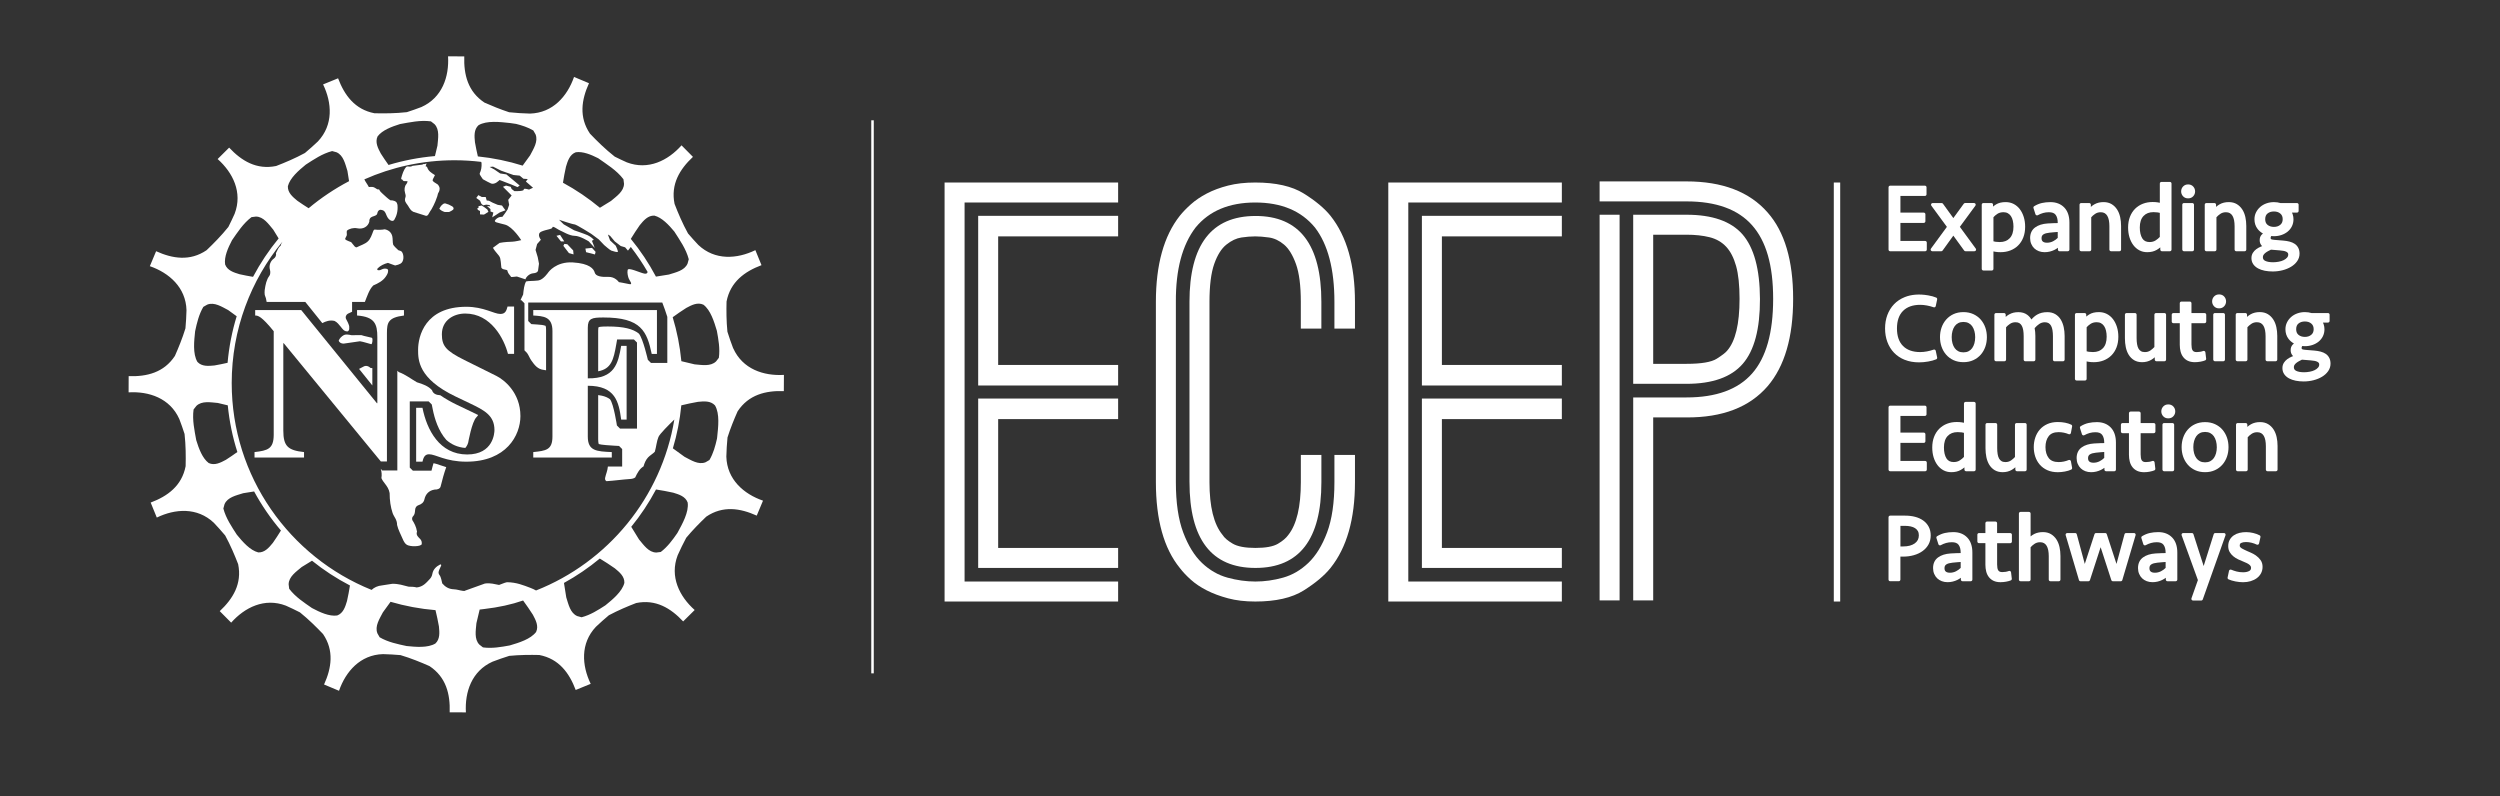 <?xml version="1.0" encoding="UTF-8"?>
<svg id="Layer_1" data-name="Layer 1" xmlns="http://www.w3.org/2000/svg" viewBox="0 0 2001.32 637.58">
  <rect x="0" y="0" width="2001.32" height="637.58" fill="#333333" stroke="none"/>
  <defs>
    <style>
      .cls-1 {
        fill: none;
        stroke: #fff;
        stroke-miterlimit: 10;
        stroke-width: 2px;
      }

      .cls-2 {
        fill: #fff;
        stroke-width: 0px;
      }
    </style>
  </defs>
  <view id="crop" viewBox="100 250 1870 575" />
  <!-- <rect width="100%" height="100%" /> -->
  <line class="cls-1" x1="698.48" y1="539.04" x2="698.48" y2="96.3"/>
  <g>
    <path class="cls-2" d="M406.65,283.31c-3.15-12.22-13.62-32.31-34.23-32.31-9.08,0-18.69,5.24-18.69,16.59,0,9.43,3.32,13.27,17.99,20.6l25.67,12.75c5.93,2.98,19.22,13.11,19.22,32.14,0,15.37-11.19,36.51-43.31,36.51-16.6,0-24.46-5.94-29.86-5.94-3.68,0-4.55,3.14-5.24,5.94h-5.06v-43.14h5.06c3.5,17.63,13.62,37.37,35.8,37.37,20.96,0,21.83-17.29,21.83-19.56,0-11.7-8.21-15.89-19.56-21.31l-11.7-5.59c-29.87-14.32-29.87-29.34-29.87-37.37,0-10.65,5.42-34.4,38.6-34.4,13.97,0,22.17,5.75,27.24,5.75,4.01,0,4.88-2.62,5.76-5.94h5.24v37.89h-4.89Z"/>
    <path class="cls-2" d="M426.89,248.21h99.01v35.1h-4.18c-3.84-18.16-8.56-29.16-38.6-29.16-9.43,0-12.57.7-12.57,8.21v40.51c21.65.35,24.28-12.05,26.72-26.02h4.36v59.03h-4.36c-1.92-14.32-4.71-27.07-26.72-27.07v40.69c0,11.53,6.98,11.88,19.21,12.4v4.37h-62.87v-4.37c9.96-1.05,15.36-1.57,15.36-12.4v-84.53c0-11.52-7.16-11.87-15.36-12.4v-4.36h0Z"/>
    <polygon class="cls-2" points="468.64 198.98 469.17 201.87 476.26 203.71 476.79 201.61 473.9 198.45 468.64 198.98 468.64 198.98"/>
    <polygon class="cls-2" points="459.13 203.66 458.86 200.5 454.13 195.51 451.77 195.25 450.98 196.82 455.45 202.61 459.13 203.66 459.13 203.66"/>
    <polygon class="cls-2" points="387.45 171.79 391 169.59 390.15 167.74 387.96 166.05 385.6 164.53 383.07 165.04 383.07 166.39 382.06 166.73 382.56 168.08 384.25 168.92 384.25 171.62 387.45 171.79 387.45 171.79"/>
    <path class="cls-2" d="M285.83,248.21v4.36c14.15,1.05,16.24,6.82,16.24,17.3v52.92h-.34l-60.6-74.57h-36.85v4.36c2.27,0,5.06.54,14.84,12.58v82.78c0,11.53-4.89,12.75-15.37,13.97v4.37h39.64v-4.37c-12.92-1.4-16.59-4.71-16.59-17.28v-69.86h.35l77.72,94.66h4.88v-102.87c0-8.37,1.06-12.39,13.63-13.97v-4.36h-37.55Z"/>
    <polygon class="cls-2" points="451.37 192.72 448.48 188.25 448.35 188.04 448.1 188.1 446 188.63 445.47 188.76 445.81 189.19 448.97 193.13 449.07 193.26 449.24 193.26 451.08 193.26 451.73 193.26 451.37 192.72 451.37 192.72"/>
    <polygon class="cls-2" points="384.32 160.72 385.23 162.9 385.26 162.96 385.31 163.01 386.58 164.24 386.71 164.37 386.9 164.33 389.21 163.82 391.84 164.14 392.58 165.26 390.98 165.03 389.87 164.87 390.69 165.63 392.64 167.45 392.64 169.04 392.64 169.29 392.87 169.37 394.95 170.13 394.23 173.14 394.02 174 394.76 173.52 400.11 170.05 404.18 168.5 404.61 168.33 404.34 167.96 402.92 166.04 401.97 164.66 401.89 164.53 401.74 164.51 398.46 163.99 394.39 162.26 391.41 160.71 391.35 160.67 391.28 160.67 389.62 160.52 388.9 157.96 388.83 157.7 388.56 157.7 385.65 157.7 383.2 156.35 382.92 156.2 382.74 156.45 381.48 158.19 381.27 158.48 381.55 158.68 384.32 160.72 384.32 160.72"/>
    <path class="cls-2" d="M351.7,167.08l.17.2c.89,1.02,2.17,1.78,4.03,2.39l.06.02h3.61l.08-.04c1.25-.59,2.19-1.05,2.98-1.71.34-.29.51-.69.48-1.13-.05-.69-.58-1.31-1.04-1.59-1.82-1.11-3.67-1.9-5.64-2.4-.05-.01-.11-.02-.17-.02-.33,0-1.05.19-1.3.34-1.94,1.15-3.11,3.6-3.15,3.7l-.11.24h0Z"/>
    <path class="cls-2" d="M321.74,143.66c.07,0,.13,0,.2-.03.11.12.2.26.3.41.22.34.46.72.95.89.19.06.46.09.93.09.17,0,.35,0,.53,0,.16,0,.32,0,.47,0,.21,0,.36,0,.44.02.08.02.21.03.33.04.11.01.31.03.41.06-.2.99-.56,1.77-1.04,2.3-1.38,1.53-1.8,4.36-1.01,6.88.4,1.27.75,2.61.26,3.81-.42,1.1-.43,2.26-.02,3.27.32.8.83,1.47,1.32,2.11.34.45.66.87.92,1.33l.13.22c1.06,1.82,2.16,3.71,4.08,4.54l9.98,3.15c.1.03.21.05.32.05.53,0,1.17-.37,1.47-.85.22-.36.43-.74.66-1.12.65-1.12,1.32-2.28,2.08-3.32.05-.08,2.84-4.8,4.6-10.34.14-.44.23-.87.32-1.24.13-.61.25-1.14.52-1.53.4-.59,1.64-2.67.74-4.88-.14-.36-.84-1.61-1.37-1.96-.38-.27-.82-.53-1.24-.78-1.03-.61-2.1-1.25-2.7-2.22.09-.99.54-1.8,1.01-2.65.25-.45.51-.92.72-1.43l.13-.31-.29-.18-.07-.04c-2.53-1.59-4.92-3.09-5.77-5.87-.13-.42-.54-.87-1.13-.87-.06,0-.12,0-.17.01-.06-.17.02-.39.21-.84.11-.27.23-.54.28-.83l.13-.83-.73.42c-.3.17-.61.21-.99.21h-.19s-.2,0-.2,0c-.15,0-.3,0-.45.02-.22.03-.39.19-.58.39-1.51.23-3.01.4-4.47.57-1.2.14-2.34.27-3.4.42h-.08s-.07.06-.07.06c-.64.4-1.29.58-2.11.58-.47,0-.95-.06-1.48-.13-.11-.02-.23-.02-.34-.02-.49,0-.91.18-1.22.53-2,2.31-2.96,5.63-3.8,8.56-.07.21-.21.76.03,1.1.11.16.29.24.49.24h0Z"/>
    <path class="cls-2" d="M298.07,270.92v2.8c.19-.97.26-2.1,0-2.8h0Z"/>
    <g>
      <path class="cls-2" d="M297.71,270.4c-2.58-.77-5.68-1.14-8.38-2.11l-7.99.03c-1.19-.2-2.48-.54-3.75-.54-.57,0-1.15.07-1.7.25-.12.04-.51.15-.61.22-1.84,1.02-3.35,2.45-4.14,4.42.51,1.65,2.14,2.4,3.86,2.4.06,0,.12,0,.17,0l13-1.88c3.21.54,5.83,1.54,8.79,2.28.13.03.26.05.4.05.2,0,.51-.8.71-1.78v-2.8c-.08-.22-.2-.4-.36-.52h0Z"/>
      <path class="cls-2" d="M575.46,286.44l-2.2,2.85c-4.41,4.29-11.45,2.85-17.19,2.39-3.55-.87-7.09-1.7-10.62-2.54-1.16-12.12-3.51-23.89-6.94-35.2,3.54-2.58,7.16-5.08,10.88-7.43,4.29-2.32,9-4.76,13.7-2.6,5.75,4.3,8.61,13.62,10.77,20.87,1.28,6.93,2.63,14.3,1.6,21.67h0ZM574.14,349.77c-.05.49-.12.98-.19,1.46-1.3,5.79-2.91,11.72-6.03,17.02l-3.13,1.81c-5.71,2.27-11.68-1.76-16.8-4.38-3.11-2.29-6.24-4.52-9.34-6.77,3.32-11.08,5.61-22.59,6.76-34.43,4.39-1.07,8.82-2.02,13.29-2.8,4.85-.49,10.15-.95,13.66,2.85,3.98,6.69,2.57,17.53,1.77,25.24h0ZM542.47,426.28c-.11.2-.23.39-.34.59-3.71,5.36-7.74,10.88-13.16,14.99l-3.58.45c-6.15-.07-10.11-6.08-13.84-10.47-2.06-3.4-4.15-6.76-6.22-10.12,7.54-9.25,14.19-19.26,19.82-29.88,4.63.71,9.24,1.55,13.83,2.57,4.66,1.42,9.73,3,11.52,7.86,1.11,7.7-4.34,17.18-8.02,24.01h0ZM484.63,484.59c-5.81,3.76-11.99,7.71-19.05,9.55l-3.48-.95c-5.66-2.43-7.02-9.49-8.79-14.97-.59-3.88-1.23-7.73-1.84-11.57,10.19-5.6,19.79-12.15,28.68-19.52,4.09,2.47,8.11,5.07,12.04,7.83,3.77,3.08,7.84,6.48,7.64,11.66-1.77,6.99-9.33,13.21-15.21,17.98h0ZM429.15,472.71c-1.48-.8-2.94-1.52-4.56-2.11-5.61-2.11-11.12-4.44-18.76-4.52-2.24.44-3.89,1.4-6.32,2.19-3.36-.58-6.91-1.8-11.34-1.13l-15.7,5.64c-.45.42-1.28.31-1.95.22-2.44-.3-4.57-1.16-7.2-1.26-4.04-.14-6.88-1.9-9.28-4.7-.53-1.82-.85-4.9-2.2-6.68-.52-.66-.94-1.62-.69-2.72.43-1.88,1.55-3.56,1.98-4.76.35-.96-.47-1.15-.75-1.01-3.03,1.55-5.6,3.79-6.27,7.54-.32,1.88-1.11,3.12-2.13,4.2-2.74,2.91-5.31,6.15-10.42,6.66-1.86-.52-4.2-.62-6.48-.62-4.15-.99-7.97-2.46-13.2-2.28l-7.91,1.23c-3.68.34-6.4,1.67-8.51,3.63-65.57-26.4-111.97-90.66-111.97-165.56,0-42.96,15.27-82.43,40.66-113.25-.59.94-1.17,1.91-1.4,3.15-1.81,1.33-2.65,3.61-3.84,6.08.42,1.67-.34,3.41-1.68,4.34-2.47,1.71-4.21,5.26-3.09,9.15.42,1.45.31,3.64-.51,4.69-2.26,2.93-3.08,6.83-3.74,11.41-.18,1.3-.07,2.57.05,3.88.72,1.58,1.24,3.53,1.52,5.58h30.94l13.62,16.96c2.73-1.45,5.97-2.64,9.76-1.76,2.21,1.05,3.59,2.96,5.04,4.72,1.33,1.62,2.51,3.72,5.28,3.67.5,0,1.08-.59,1.3-1.16.32-.85.14-2.04.14-3.1-.59-2.2-1.57-3.91-2.47-5.64-.91-1.76.24-3.76,1.55-4.33,1.1-.48,2.17-.97,3.23-1.49v-7.87h10.24c1.87-4.66,3.44-9.86,6.68-13.16,4.03-1.74,7.79-3.72,10.04-7.08.89-1.33,1.97-2.89,1.89-4.88-.03-.64-.42-1.18-.91-1.32-1.21-.37-2.47-.29-3.53.13-1.23.47-2.35,1.29-3.82.86-.73-.21-.4-1.13-.08-1.45,2.19-2.19,5.17-3.61,8.21-4.36,2.26.76,4.1,1.61,5.75,2.08,1.8-.31,3.13-.85,4.28-1.45,2.78-1.48,3-6.69,1.2-9.34-.64-.94-1.97-1.06-2.89-1.41-1.53-1.45-2.97-2.71-4.12-4.34-.63-2-.24-4.82-.78-6.95-.73-2.81-2.67-4.8-6-5.47-2.17.44-5.3.57-8.04.22-.34-.05-.9.5-1.08.96-1.18,3.15-2.23,6.45-4.45,8.52-2.38,2.23-5.89,3.15-8.81,4.68-.42.22-1.25-.16-1.65-.58l-2.88-3.53c-1.34-.39-2.44-1.01-3.56-1.46-.58-.23-1.38-.65-1.19-1.41.12-.51,1.05-1.88,1.19-2.39.36-1.24-.25-2.57.17-3.89,1.83-1.66,5.39-2.53,8.18-1.94,4.78,1.01,8.73-1.31,9.78-5.38-.14-1.29.35-2.61,1.24-3.29,1.27-.98,3.32-1.02,4.48-2.09.61-.57.64-1.21.83-1.9.28-1.08,1.26-2.3,2.61-2.12.75.1,1.61.23,2.32.71,1.34.9,1.8,2.77,2.51,4.27.85,1.76,2,3.49,4.18,3.88,1.07.02,1.26-.24,1.75-.8,1.78-2.99,3.09-6.76,2.6-11.98-.01-.18-.14-.63-.42-1.39-.6-1.57-2.86-2.35-5.31-2.33-2.39-1.6-4.24-3.52-6.17-5.23-1.06-.94-2.14-1.92-2.63-3.19-.23-.57-1.11-.11-1.68-.39-.95-.46-1.89-1.37-3.14-1.73-1.12-.31-2.54-.1-3.58-.06-1.17-2.31-2.67-4.03-3.6-6.14,22.09-9.82,46.53-15.29,72.22-15.29,7.2,0,14.29.45,21.26,1.29.07.33.32.59.33.69.24,3.47-.33,6.13-1.44,8.45-.12.26,0,.86.19,1.22.72,1.24,1.53,2.39,2.34,3.54,2.38,1.4,4.94,2.66,6.38,3.32,3.22,1.49,6.95-2.73,6.95-2.73l6.45,2.48,3.22,1.24,4.71,1.99,1.74-1.24-3.23-2.73-7.44-6.21-4.96-.74-4.71-3.23-3.72-1.99,2.73-.25,6.45,3.23,9.92,3.48,4.96.5,2.98,2.48,3.47.25-1.49,1.99,5.71,4.97-3.23,1.49s-4.46-1.49-4.22,0c.25,1.49-7.44,1.24-7.44,1.24l-2.23-1.74-.75-1.74-3.72-.99-2.48.99,6.95,6.95-2.73,3.48.74,3.97-1.24,3.72-1.99,2.98-2.23,2.98s-2.73-.5-5.21,1.99c-2.48,2.48,1.24,2.48,7.44,4.22,6.2,1.74,12.9,12.41,12.9,12.41,0,0-5.21,1.24-7.19,1.24-1.43,0-6.73.26-10.14.97l-5.05,3.7c-1,.17,3.18,4.86,4.52,6.53,1.12,1.39,1.26,3.02,1.51,5.02.34,2.68.33,4.49.5,4.72,1.63,2.23,5.12.7,4.96,2.97.38,1.59,2.15,3.13,2.72,4.21.26.47,4.49-.38,4.71-.25l6.78,2.26s.04.02.05.02c.03-.05.06-.09.07-.15.25-1.31,2.76-4.47,6.27-4.73,3.51-.26,3.76-2.1,3.76-2.1l.75-5.52-1-5.26-1.75-5.78,1.25-4.73,3.01-3.42s-3.76-4.73.5-6.57c4.26-1.84,8.78-1.84,8.78-3.42s4.77,2.1,6.27,2.63c1.5.53,7.27,4.21,11.54,4.21s11.29,4.47,11.29,4.47l4.76,5.26-2.26-5.78,1.5-.79s-2.01-2.37-5.02-3.68c-3.01-1.31-10.79-3.94-10.79-3.94l-8.28-4.73-3.76-3.68s10.78,3.68,12.29,3.68,13.54,7.62,13.54,7.62l6.02,4.47,4.26,4.47s4.77,4.2,5.77,4.47c1,.26,5.27,1.84,5.27.79s-1.75-4.73-1.75-4.73l-4.51-4.21-1.76-4.73,1.76,1.05,3.76,4.47,4.77,3.68,3.51,1.05,2.26,2.63,2.26-2.89h.06c4.89,6.33,9.38,12.98,13.4,19.93-.13.92-.74,1.76-2.67,1.36-3.76-.79-12.79-5.26-13.29-2.89-.5,2.37.25,4.99.75,6.57.5,1.58,4.01,5.52.5,4.73-3.51-.79-8.28-1.58-8.28-1.58,0,0-3.01-4.47-8.53-4.21-5.52.26-10.03-.53-10.79-3.42-.75-2.89-4.01-7.36-17.56-8.15-13.54-.79-19.56,7.88-19.56,7.88,0,0-4.01,6.05-8.03,6.57-4.01.53-8.03.26-9.78.79,0,0-.02,0-.02,0-1.58,2.66-1.94,6.62-2.38,10.5-.7,1.5-1.47,2.92-2.11,4.48h.7l2.49,2.49v37.66l2.07,2.14c1.35,1.83,2.13,4.2,3.44,6.01,2.52,3.49,4.93,7.11,10.3,7.58.88.08.65.25,1.48.22v-32.37c0-1.81-.09-2.32-.38-3.19-1.85-.67-3.65-.86-6.56-1.05l-.25-.02-4.6-.3-2.49-2.49v-14.78h107.32c1.46,3.77,2.81,7.59,4.02,11.47v36.85h-13.1l-2.49-2.49s-3.79-16.8-7.16-20.96c-4.67-3.78-12.13-5.71-24.96-5.71-1.56,0-6.24,0-7.34.62-.08.19-.3.88-.3,2.67v32.58c10.49-1.93,12.32-9.2,14.46-21.43l.71-4.07h13.42l2.49,2.49v68.87h-13.59l-2.49-2.49s-2.52-17.05-5.52-20.99c-1.69-1.28-3.8-2.23-6.49-2.83-.93-.21-1.92-.38-2.99-.5v35.51c0,1.67.17,2.84.43,3.68.89.33,3.18.61,5.78.84,4.75.42,10.5.68,10.5.68l2.49,2.49v14.01h-11.43c-.29,3.5-1.57,5.9-2.2,9-.25,1.2.1,2.2,1.08,2.71,6.44-.41,12.53-1.32,19.29-1.78,1.43-.1,2.71-.48,3.72-1.22,1.62-3.44,3.42-6.91,6.65-8.84.78-2.79,1.84-5.23,3.58-7.13,1.6-1.74,3.82-2.86,5.45-4.61,1.15-3.89,1.49-8.47,2.93-11.84,1.07-2.51,8.23-9.63,12.7-13.93-10.33,62.52-53.28,114.18-110.73,136.85h0ZM429.2,505.85c-4.34,5.81-13.81,8.68-21.1,10.83-6.88,1.27-14.18,2.58-21.48,1.58l-2.85-2.21c-4.3-4.4-2.86-11.45-2.38-17.18.89-3.63,1.74-7.27,2.59-10.89,1.3-.14,2.6-.31,3.9-.48,11.19-1.31,21.58-3.53,30.88-6.78,2.73,3.72,5.36,7.52,7.84,11.42,2.29,4.29,4.77,9.01,2.59,13.71h0ZM348.53,515.16c-6.06,3.61-15.56,2.78-23.03,2.01-7.16-1.54-14.86-3.08-21.58-7.02l-1.79-3.13c-2.28-5.71,1.74-11.67,4.37-16.79,2.08-2.82,4.11-5.65,6.15-8.47,11.56,3.39,23.6,5.66,35.98,6.69,1.05,4.32,1.98,8.67,2.75,13.05.47,4.86.95,10.14-2.85,13.66h0ZM277.77,481.19c-1.4,4.67-2.99,9.73-7.85,11.52-6.35.93-13.91-2.62-20.19-5.96-6.29-4.37-13.27-8.87-18.22-15.41l-.45-3.57c.08-6.15,6.07-10.13,10.47-13.85,2.77-1.67,5.5-3.37,8.24-5.05,9.41,7.57,19.58,14.22,30.38,19.83-.66,4.18-1.44,8.35-2.37,12.49h0ZM218.42,434.59c-3.08,3.77-6.49,7.84-11.67,7.64-6.59-1.67-12.52-8.5-17.17-14.21-4.1-6.36-8.73-13.12-10.77-20.94l.94-3.48c2.43-5.65,9.49-7.02,14.97-8.78,2.92-.44,5.82-.92,8.71-1.39,6.07,11.18,13.28,21.65,21.47,31.27-2.07,3.35-4.21,6.66-6.48,9.89h0ZM167.1,370.7c-5.1-3.81-7.93-11.59-10.01-18.35-1.38-7.74-3.29-16.14-2.13-24.54l2.21-2.85c4.4-4.29,11.46-2.86,17.18-2.38,2.67.66,5.33,1.28,7.99,1.91,1.26,12.89,3.86,25.39,7.67,37.36-3.01,2.15-6.07,4.26-9.2,6.25-4.3,2.3-9,4.76-13.7,2.59h0ZM156.22,265.09c1.4-6.53,3-13.38,6.55-19.43l3.13-1.8c5.71-2.27,11.68,1.74,16.79,4.38,2.26,1.66,4.52,3.3,6.78,4.93-3.67,11.95-6.14,24.42-7.28,37.26-3.47.8-6.97,1.51-10.49,2.13-4.85.48-10.14.96-13.66-2.85-3.87-6.51-2.63-16.96-1.83-24.63h0ZM185.74,192.3c4.41-6.35,8.95-13.45,15.58-18.47l3.58-.46c6.14.08,10.11,6.08,13.83,10.47,1.43,2.36,2.87,4.7,4.32,7.04-7.82,9.49-14.69,19.79-20.49,30.74-3.62-.6-7.23-1.3-10.83-2.1-4.67-1.41-9.74-2.99-11.53-7.85-.88-6.07,2.33-13.25,5.53-19.36h0ZM244.78,131.8c6.41-4.13,13.2-8.81,21.1-10.86l3.48.94c5.64,2.43,7.02,9.48,8.77,14.97.42,2.74.86,5.46,1.3,8.18-11.57,6.07-22.42,13.35-32.37,21.66-3.04-1.9-6.04-3.88-8.98-5.94-3.77-3.09-7.85-6.5-7.64-11.67,1.68-6.63,8.61-12.6,14.34-17.28h0ZM302.25,109.21c3.74-5,11.29-7.82,17.97-9.89,7.8-1.38,16.27-3.33,24.75-2.16l2.85,2.21c4.29,4.4,2.85,11.45,2.38,17.19-.69,2.8-1.35,5.59-2.01,8.38-12.81,1.1-25.24,3.52-37.16,7.13-2.14-2.99-4.21-6.05-6.19-9.16-2.29-4.29-4.75-9-2.59-13.7h0ZM383.05,100.25c6.69-3.98,17.53-2.56,25.24-1.77,1.65.17,3.26.43,4.86.71,4.73,1.19,9.46,2.72,13.78,5.26l1.8,3.13c2.28,5.71-1.74,11.68-4.38,16.8-2.01,2.73-3.98,5.48-5.96,8.21-11.51-3.61-23.5-6.11-35.85-7.38-.88-3.74-1.66-7.51-2.32-11.31-.49-4.84-.96-10.14,2.83-13.65h0ZM453.09,133.41c1.41-4.67,3-9.74,7.86-11.53,5.59-.82,12.13,1.85,17.91,4.78,6.77,4.83,14.74,9.57,20.23,16.82l.46,3.58c-.07,6.15-6.08,10.11-10.47,13.84-2.96,1.79-5.9,3.61-8.83,5.42-9.15-7.6-19.05-14.33-29.58-20.04.67-4.3,1.46-8.6,2.42-12.86h0ZM512.17,180.25c3.08-3.77,6.49-7.84,11.66-7.65,6.05,1.53,11.54,7.41,16,12.78,4.27,6.71,9.37,13.82,11.54,22.14l-.95,3.48c-2.43,5.65-9.5,7.02-14.97,8.78-3.46.53-6.91,1.1-10.35,1.65-5.71-10.75-12.45-20.87-20.11-30.21,2.28-3.73,4.66-7.4,7.17-10.98h0ZM586.92,278.82c-1.67-4.39-3.22-8.81-4.61-13.29-.84-8.46-.88-16.82-.69-24.13,3.03-15.7,14.37-24,27.98-29.13-1.58-3.99-3.55-8.72-4.91-12.02-14.68,7.12-32.36,8.39-45.65-4.15-2.83-3-5.59-6.06-8.27-9.21h0c-4.43-8.01-7.94-16.35-10.77-23.68-3.2-15.67,4.1-27.68,14.72-37.63-2.99-3.07-6.62-6.7-9.14-9.23-10.84,12.2-26.68,20.14-43.77,13.63-3.27-1.46-6.51-2.99-9.71-4.6-7.47-5.86-14.18-12.48-19.8-18.38-8.96-13.24-6.81-27.13-.8-40.38-3.93-1.7-8.68-3.66-11.97-5.03-5.35,15.42-16.95,28.81-35.23,29.34-5.57-.16-11.14-.47-16.71-1.07-7.09-2.32-13.82-5.09-19.73-7.71-13.34-8.8-16.67-22.46-16.2-37-4.29-.06-9.42-.06-12.98-.06.95,16.29-4.64,33.1-21.31,40.59-3.85,1.47-7.74,2.85-11.67,4.11-9.07,1.02-18.09,1.06-25.93.88-15.69-3.03-23.99-14.38-29.13-27.99-3.98,1.58-8.72,3.55-12,4.9,7.11,14.7,8.37,32.36-4.17,45.66-3.36,3.18-6.81,6.27-10.37,9.24-7.82,4.26-15.91,7.66-23.05,10.41-15.65,3.21-27.67-4.1-37.62-14.71-3.07,2.99-6.7,6.62-9.21,9.14,12.19,10.85,20.13,26.69,13.62,43.78-1.6,3.56-3.26,7.1-5.03,10.58-5.63,7-11.87,13.31-17.46,18.63-13.23,8.96-27.13,6.8-40.38.8-1.69,3.94-3.66,8.68-5.02,11.97,15.42,5.36,28.82,16.96,29.34,35.23-.14,4.85-.39,9.7-.84,14.54-2.45,7.96-5.54,15.52-8.45,22.09-8.8,13.33-22.46,16.66-37.01,16.19-.05,4.28-.06,9.42-.05,12.97,16.29-.95,33.11,4.64,40.59,21.33,1.51,3.95,2.92,7.94,4.21,11.98,1,9.02,1.05,17.98.86,25.78-3.03,15.7-14.37,24-27.99,29.13,1.59,3.99,3.54,8.73,4.91,12.01,14.69-7.12,32.36-8.38,45.66,4.17,3.13,3.3,6.16,6.69,9.09,10.18,4.23,7.79,7.62,15.84,10.37,22.94,3.21,15.66-4.1,27.67-14.73,37.62,2.99,3.06,6.62,6.7,9.14,9.21,10.85-12.19,26.69-20.13,43.77-13.62,3.81,1.7,7.58,3.5,11.3,5.41,6.95,5.6,13.2,11.79,18.49,17.35,8.96,13.23,6.81,27.13.8,40.38,3.94,1.71,8.68,3.66,11.97,5.03,5.36-15.43,16.96-28.83,35.23-29.35,4.67.13,9.34.37,14,.79,8.36,2.49,16.31,5.74,23.18,8.78,13.34,8.81,16.67,22.47,16.19,37.01,4.29.06,9.42.06,12.98.06-.95-16.3,4.64-33.11,21.31-40.59,4.42-1.68,8.88-3.25,13.4-4.66,8.44-.82,16.76-.86,24.06-.69,15.7,3.03,23.99,14.37,29.12,28,3.98-1.58,8.73-3.56,12.01-4.91-7.11-14.7-8.38-32.37,4.17-45.66,3.36-3.18,6.81-6.26,10.37-9.24,7.45-3.97,15.08-7.17,21.86-9.79,15.65-3.2,27.67,4.1,37.62,14.72,3.06-2.99,6.7-6.62,9.22-9.13-12.2-10.85-20.14-26.69-13.63-43.78,2.13-4.75,4.39-9.44,6.86-14.04,5.25-6.32,10.92-12.04,16.06-16.93,13.24-8.96,27.12-6.81,40.39-.81,1.69-3.93,3.65-8.66,5.02-11.97-15.42-5.34-28.81-16.94-29.35-35.21.14-5.13.42-10.26.93-15.38h0c2.39-7.54,5.32-14.68,8.1-20.93,8.8-13.33,22.45-16.67,37-16.19.07-4.3.07-9.42.07-12.98-16.3.95-33.11-4.64-40.6-21.32h0Z"/>
    </g>
    <path class="cls-2" d="M343.16,321.33l2.49,2.49.79,3.97c1.43,7.21,4.48,17.22,10.87,24.41,3.92,3.47,8.9,5.89,15.19,6.39,1.68-1.85,2.29-4.25,2.29-4.25,0,0,2.92-16.75,6.64-20.38.54-.53.96-1.11,1.32-1.7-.04-.02-.06-.04-.1-.06-1.53-.79-3.21-1.62-5.09-2.51l-11.71-5.59c-5.27-2.53-9.69-5.11-13.39-7.69-3.21-.18-5.76-1.22-6.61-4.02-2.75-3.24-7.35-4.95-12.11-6.36-4.87-2.82-9.13-6.23-14.51-8.17-.38-.37-.76-.73-1.15-1.08v79.85h-12.13l-1.14-1.37c.68,2.25.98,4.73.53,7.48.76,1.8,1.76,3.09,2.83,4.45,1.61,2.09,3.21,4.34,3.75,7.54.01,5.91.78,11.18,2.37,15.93,1.06,3.15,3.64,5.21,3.6,9.61.96,4.08,2.89,7.36,4.36,10.91,1,2.38,2.16,4.72,4.67,5.47,2.16.65,4.93.83,7.52.44,1.1-.17,2.11-.43,2.96-1.01.69-1.62,0-3.52-.94-4.5-1.35-1.42-3.7-3.14-2.62-5.98-.61-3.99-2.27-6.94-3.79-9.29-.39-1.67.12-2.5.7-3.1,1.08-1.1,1.45-2.69,1.55-4.83.08-1.92,1-3.41,2.68-3.94,2.36-.77,4.21-2.1,4.77-4.63.94-4.3,3.67-7.2,8.28-7.9,2.19.14,4.29-.71,4.71-2.47,1.31-5.38,2.73-10.49,4.49-15.48-1.82-.54-3.43-1.09-4.84-1.58-2.24-.77-4.2-1.44-5.37-1.51-.26.58-1.59,5.93-1.59,5.93h-14.9l-2.49-2.49v-52.98h15.09Z"/>
    <path class="cls-2" d="M296.32,294.41c-.96-1.27-3.34-2-5.09-1.06l-3.79,1.97,10.63,13.24v-13.88c-.55.04-1.14-.03-1.75-.28h0Z"/>
  </g>
  <g>
    <g>
      <path class="cls-2" d="M756.16,481.54V146.11h138.93v16h-122.92v303.42h122.92v16h-138.93ZM783.06,308.6v-135.82h112.03v16.45h-96.03v102.92h96.03v16.45h-112.03ZM783.06,454.64v-135.59h112.03v16.45h-96.03v103.14h96.03v16h-112.03Z"/>
      <path class="cls-2" d="M925.32,385.95v-144.26c0-29.79,6.37-52.75,19.12-68.91,2.37-2.96,5.33-6.04,8.89-9.22,3.56-3.18,7.81-6.07,12.78-8.67,4.96-2.59,10.63-4.7,17-6.33,6.37-1.63,13.63-2.45,21.78-2.45,16.45,0,29.38,2.93,38.79,8.78,9.41,5.86,16.56,11.82,21.45,17.89,13.04,16.45,19.56,39.42,19.56,68.91v21.34h-16.45v-21.39c0-26.14-5.19-45.96-15.56-59.48-10.97-13.37-26.9-20.05-47.79-20.05s-36.83,6.68-47.79,20.02c-10.67,13.94-15.93,33.74-15.78,59.39v144.37c0,16.46,1.96,29.92,5.89,40.38,3.92,10.45,8.93,18.57,15,24.36,6.07,5.79,12.89,9.71,20.45,11.79s15,3.11,22.34,3.11,14.71-1.04,22.12-3.11c7.41-2.07,14.15-6,20.23-11.78,6.07-5.78,11.08-13.89,15-24.34,3.92-10.45,5.89-23.9,5.89-40.34v-21.78h16.45v21.78c0,29.49-6.52,52.39-19.56,68.69-4.89,6.08-12.04,12.08-21.45,18-9.41,5.93-22.34,8.89-38.79,8.89-8.15,0-15.41-.85-21.78-2.56-6.37-1.7-12.04-3.81-17-6.33-4.97-2.52-9.22-5.37-12.78-8.56-3.56-3.18-6.52-6.34-8.89-9.45-12.75-15.71-19.12-38.6-19.12-68.69ZM952.21,385.95v-144.26c0-45.79,17.6-68.72,52.79-68.8,35.19-.07,52.79,22.86,52.79,68.8v21.34h-16.45v-21.34c0-13.04-1.3-23.15-3.89-30.34-2.59-7.19-5.78-12.37-9.56-15.56-3.78-3.18-7.78-5.07-12-5.67-4.22-.59-7.89-.89-11-.89-3.41,0-7.11.3-11.11.89-4,.59-8,2.48-12,5.67-4,3.19-7.26,8.37-9.78,15.56-2.52,7.19-3.78,17.3-3.78,30.34v144.26c0,19.71,3.48,33.79,10.45,42.23,1.48,2.37,4.19,4.71,8.11,7,3.92,2.3,10,3.45,18.23,3.45s14.23-1.11,18.01-3.33c3.78-2.22,6.56-4.59,8.34-7.11,6.67-8.45,10-22.52,10-42.23v-21.78h16.45v21.78c0,45.79-17.6,68.69-52.79,68.69s-52.79-22.9-52.79-68.69Z"/>
      <path class="cls-2" d="M1111.37,481.54V146.11h138.93v16h-122.92v303.42h122.92v16h-138.93ZM1138.27,308.6v-135.82h112.03v16.45h-96.03v102.92h96.03v16.45h-112.03ZM1138.27,454.64v-135.59h112.03v16.45h-96.03v103.14h96.03v16h-112.03Z"/>
      <path class="cls-2" d="M1280.53,161.22v-16h69.47c28.86,0,50.53,8.3,65.04,24.9,13.62,15.41,20.42,38.46,20.42,69.13s-6.8,53.98-20.41,69.9c-14.5,16.82-36.16,25.16-65,25.01h-26.62v146.49h-16v-162.49h42.68c23.71,0,41.2-6.37,52.46-19.12,11.26-12.74,16.89-32.68,16.89-59.79s-5.63-46.25-16.89-58.96c-11.26-12.71-28.75-19.06-52.46-19.06h-69.57ZM1280.53,480.65V171.89h16v308.75h-16ZM1307.42,307.27v-135.37h42.68c20.6,0,35.49,5.19,44.68,15.56,9.34,10.67,14.04,27.97,14.12,51.9.07,23.93-4.52,41.23-13.78,51.9-9.26,10.67-24.27,16-45.01,16h-42.68ZM1323.43,291.26h26.67c11.85,0,19.93-1.37,24.23-4.11,4.3-2.74,7.04-4.85,8.23-6.34,6.67-7.56,10-21.41,10-41.57,0-10.96-.93-19.74-2.78-26.34-1.86-6.59-4.52-11.74-8-15.45-3.48-3.7-7.89-6.22-13.23-7.56-5.33-1.33-11.49-2-18.45-2h-26.67v103.36Z"/>
    </g>
    <rect class="cls-2" x="1468.01" y="146.11" width="5.12" height="335.43"/>
    <g>
      <path class="cls-2" d="M1513.13,201.13h28.02c.73,0,1.31-.59,1.31-1.31v-5.62c0-.73-.59-1.31-1.31-1.31h-19.81v-14.45h18.69c.73,0,1.31-.59,1.31-1.31v-5.62c0-.73-.59-1.31-1.31-1.31h-18.69v-13.33h19.59c.73,0,1.31-.59,1.31-1.31v-5.62c0-.73-.59-1.31-1.31-1.31h-27.79c-.73,0-1.31.59-1.31,1.31v49.89c0,.73.59,1.31,1.31,1.31Z"/>
      <path class="cls-2" d="M1546.84,201.13h7.19c.42,0,.82-.2,1.07-.55l8.6-11.94,8.67,11.94c.25.34.64.54,1.06.54h7.19c.5,0,.95-.28,1.17-.72.22-.44.18-.97-.11-1.37l-12.76-17.43,12.46-16.98c.29-.4.34-.93.11-1.37-.22-.44-.68-.72-1.17-.72h-7.19c-.42,0-.82.2-1.06.54l-8.37,11.5-8.3-11.49c-.25-.34-.64-.54-1.07-.54h-7.19c-.5,0-.95.28-1.17.72-.22.44-.18.97.11,1.37l12.46,16.98-12.77,17.43c-.29.4-.34.93-.11,1.37.22.44.68.72,1.17.72Z"/>
      <path class="cls-2" d="M1587.75,216.56h6.74c.73,0,1.31-.59,1.31-1.31v-13.98c.57.13,1.15.24,1.74.33,1.19.19,2.55.28,4.06.28,2.74,0,5.33-.46,7.7-1.36,2.38-.91,4.49-2.26,6.26-4,1.77-1.74,3.17-3.91,4.16-6.45.98-2.52,1.47-5.38,1.47-8.53,0-2.82-.37-5.44-1.11-7.81-.74-2.38-1.79-4.48-3.13-6.25-1.36-1.8-3.03-3.21-4.94-4.2-1.93-.99-4.1-1.49-6.44-1.49-3.08,0-5.65.62-7.65,1.84-.87.53-1.68,1.12-2.42,1.76v-1.54c0-.73-.59-1.31-1.31-1.31h-6.44c-.73,0-1.31.59-1.31,1.31v51.39c0,.73.59,1.31,1.31,1.31ZM1595.81,193.19v-19.29c.82-.95,1.88-1.86,3.15-2.7,1.32-.87,2.97-1.32,4.9-1.32,1.32,0,2.48.27,3.45.81,1,.55,1.8,1.29,2.47,2.27.68,1.01,1.2,2.24,1.53,3.67.35,1.49.53,3.12.53,4.86,0,4.01-1,7.1-2.97,9.18-1.98,2.09-4.6,3.1-8,3.1-1.14,0-2.24-.07-3.27-.21-.64-.09-1.24-.21-1.78-.38Z"/>
      <path class="cls-2" d="M1644.01,178.65c-1.59.05-3.19.13-4.8.23-4.13.27-7.5,1.33-10.02,3.17-2.67,1.95-4.02,4.83-4.02,8.55,0,1.67.3,3.23.89,4.63.59,1.41,1.41,2.62,2.44,3.59,1.02.97,2.25,1.73,3.66,2.26,1.39.53,2.94.8,4.59.8,1.45,0,2.85-.16,4.17-.49,1.31-.32,2.53-.76,3.63-1.29,1.06-.52,2.02-1.11,2.87-1.75v1.47c0,.73.59,1.31,1.31,1.31h6.59c.73,0,1.31-.59,1.31-1.31v-21.65c0-5.17-1.4-9.24-4.15-12.08-2.77-2.85-6.5-4.29-11.09-4.29-2.43,0-4.71.24-6.77.71-2.1.48-4.18,1.34-6.19,2.55-.52.31-.76.94-.57,1.52l1.57,4.94c.12.37.4.68.77.82.37.15.78.12,1.12-.07,1.36-.75,2.79-1.34,4.26-1.76,1.45-.41,3-.62,4.62-.62,2.58,0,4.35.67,5.39,2.06,1.12,1.48,1.68,3.62,1.68,6.36v.27c-1.06.01-2.14.03-3.26.07ZM1647.27,185.71v4.73c-1.07,1.07-2.31,1.98-3.71,2.69-1.5.77-3.14,1.17-4.87,1.17-1.48,0-2.61-.31-3.36-.94-.69-.57-1.02-1.47-1.02-2.77,0-.72.13-1.32.4-1.8.27-.48.64-.87,1.12-1.17.56-.35,1.25-.64,2.04-.86.85-.23,1.77-.39,2.77-.49,1.28-.15,2.56-.27,3.85-.37.88-.07,1.81-.13,2.78-.2Z"/>
      <path class="cls-2" d="M1666.04,201.13h6.74c.73,0,1.31-.59,1.31-1.31v-25.9c.79-.92,1.81-1.82,3.07-2.68,1.31-.9,2.79-1.34,4.54-1.34,1.25,0,2.31.25,3.15.75.87.52,1.55,1.21,2.09,2.12.57.97,1,2.15,1.27,3.52.28,1.44.42,3.05.42,4.8v18.73c0,.73.59,1.31,1.31,1.31h6.74c.73,0,1.31-.59,1.31-1.31v-18.95c0-2.48-.25-4.87-.74-7.1-.51-2.3-1.34-4.34-2.47-6.09-1.16-1.79-2.64-3.22-4.4-4.28-1.8-1.07-3.96-1.61-6.44-1.61-2.71,0-5.14.58-7.23,1.74-1.05.58-2.02,1.28-2.92,2.1v-1.77c0-.73-.59-1.31-1.31-1.31h-6.44c-.73,0-1.31.59-1.31,1.31v35.96c0,.73.59,1.31,1.31,1.31Z"/>
      <path class="cls-2" d="M1707.76,196.18c1.36,1.8,2.99,3.21,4.85,4.2,1.88,1,4,1.5,6.31,1.5,2.92,0,5.46-.61,7.55-1.82,1.04-.6,2.01-1.28,2.9-2.03v1.79c0,.73.59,1.31,1.31,1.31h6.37c.73,0,1.31-.59,1.31-1.31v-52.89c0-.73-.59-1.31-1.31-1.31h-6.74c-.73,0-1.31.59-1.31,1.31v15.4c-.57-.13-1.15-.24-1.74-.33-1.19-.19-2.55-.28-4.06-.28-2.75,0-5.34.46-7.7,1.36-2.38.91-4.49,2.26-6.26,4.01-1.77,1.75-3.17,3.93-4.16,6.46-.98,2.52-1.48,5.39-1.48,8.55,0,2.82.36,5.45,1.07,7.81.72,2.39,1.76,4.5,3.09,6.27ZM1712.97,182.1c0-4.01,1-7.1,2.97-9.18,1.98-2.09,4.6-3.1,8-3.1,1.13,0,2.23.07,3.27.21.64.09,1.24.21,1.78.37v19.27c-.87.96-1.98,1.89-3.3,2.75-1.37.9-3.02,1.35-4.9,1.35-2.69,0-4.59-.96-5.81-2.93-1.33-2.14-2.01-5.09-2.01-8.76Z"/>
      <rect class="cls-2" x="1746.98" y="162.54" width="9.37" height="38.59" rx="1.31" ry="1.31"/>
      <path class="cls-2" d="M1751.66,158.8c1.68,0,3.05-.57,4.08-1.7,1-1.1,1.5-2.4,1.5-3.88s-.51-2.79-1.5-3.88c-1.03-1.13-2.4-1.7-4.08-1.7s-3.05.57-4.08,1.7c-1,1.09-1.51,2.4-1.51,3.88s.51,2.79,1.5,3.88c1.03,1.13,2.4,1.7,4.08,1.7Z"/>
      <path class="cls-2" d="M1766.27,201.13h6.74c.73,0,1.31-.59,1.31-1.31v-25.9c.79-.92,1.81-1.82,3.07-2.68,1.31-.9,2.79-1.34,4.54-1.34,1.25,0,2.31.25,3.15.75.87.52,1.55,1.21,2.09,2.12.57.97,1,2.15,1.27,3.52.28,1.44.42,3.05.42,4.8v18.73c0,.73.59,1.31,1.31,1.31h6.74c.73,0,1.31-.59,1.31-1.31v-18.95c0-2.48-.25-4.87-.74-7.1-.51-2.3-1.34-4.34-2.47-6.09-1.16-1.79-2.64-3.22-4.4-4.28-1.8-1.07-3.96-1.61-6.44-1.61-2.71,0-5.14.58-7.23,1.74-1.05.58-2.02,1.28-2.92,2.1v-1.77c0-.73-.59-1.31-1.31-1.31h-6.44c-.73,0-1.31.59-1.31,1.31v35.96c0,.73.59,1.31,1.31,1.31Z"/>
      <path class="cls-2" d="M1807.63,214.87c1.54.83,3.34,1.46,5.35,1.86,1.97.39,4.13.59,6.4.59,2.69,0,5.34-.33,7.86-.98,2.53-.65,4.82-1.59,6.79-2.77,2.02-1.21,3.67-2.71,4.89-4.45,1.28-1.82,1.93-3.86,1.93-6.07,0-1.75-.34-3.3-1.01-4.61-.67-1.31-1.62-2.4-2.83-3.22-1.15-.78-2.53-1.39-4.12-1.8-1.51-.39-3.17-.67-4.94-.82l-7.43-.6c-1.58-.11-2.22-.4-2.46-.56-.12-.08-.36-.24-.36-.9,0-.52.15-1.04.45-1.58.71.08,1.45.12,2.21.12,2.13,0,4.17-.33,6.05-.97,1.89-.65,3.57-1.57,4.98-2.74,1.44-1.19,2.58-2.64,3.38-4.3.81-1.67,1.22-3.53,1.22-5.52,0-1.39-.21-2.71-.63-3.95-.16-.48-.35-.95-.57-1.41h4.01c.73,0,1.31-.59,1.31-1.31v-5.02c0-.73-.59-1.31-1.31-1.31h-13.21c-.8-.24-1.62-.42-2.44-.55-.89-.13-1.83-.2-2.78-.2-2.14,0-4.18.34-6.06,1.01-1.9.68-3.57,1.65-4.96,2.87-1.4,1.23-2.52,2.69-3.34,4.33-.84,1.68-1.26,3.54-1.26,5.53,0,2.98.85,5.59,2.52,7.74,1.16,1.49,2.59,2.71,4.27,3.64-.37.3-.72.63-1.04.98-1.03,1.1-1.56,2.56-1.56,4.35,0,1.6.44,2.96,1.3,4.04.21.26.43.51.66.74-.38.14-.76.29-1.15.45-1.29.54-2.48,1.21-3.54,1.99-1.1.82-2.02,1.81-2.73,2.94-.75,1.21-1.14,2.63-1.14,4.22,0,1.87.5,3.52,1.47,4.91.94,1.33,2.22,2.45,3.82,3.32ZM1815.73,201.01c.77-.41,1.52-.78,2.25-1.14l6.97.57c1.02.1,2.01.22,2.92.36.83.13,1.56.35,2.2.64.57.27,1.01.59,1.34.99.25.31.38.75.38,1.34,0,.93-.3,1.73-.91,2.43-.7.81-1.62,1.5-2.73,2.04-1.16.57-2.5,1-3.97,1.27-1.51.28-3.02.43-4.48.43-2.73,0-4.87-.38-6.38-1.14-1.26-.63-1.82-1.54-1.82-2.94,0-.69.16-1.28.5-1.79.39-.6.9-1.15,1.52-1.64.65-.52,1.4-1,2.23-1.44ZM1813.36,175.47c0-2.05.61-3.54,1.87-4.56,1.35-1.09,3.02-1.62,5.13-1.62s3.77.55,5.11,1.68c1.27,1.07,1.89,2.54,1.89,4.5s-.63,3.42-1.92,4.49c-1.37,1.13-3.03,1.68-5.08,1.68s-3.73-.53-5.1-1.62c-1.28-1.02-1.9-2.51-1.9-4.55Z"/>
      <path class="cls-2" d="M1524.81,288.04c3.36,1.36,7.22,2.04,11.47,2.04,2.31,0,4.75-.22,7.27-.66,2.54-.44,4.7-1.04,6.43-1.77.58-.25.9-.87.77-1.48l-1.12-5.32c-.08-.37-.31-.69-.64-.87s-.72-.22-1.08-.09c-1.63.57-3.4,1.05-5.28,1.41-1.86.36-3.72.54-5.52.54-5.85,0-10.46-1.64-13.68-4.86-3.22-3.22-4.86-7.95-4.86-14.05s1.63-10.83,4.86-14.05c3.23-3.22,7.83-4.86,13.68-4.86,1.81,0,3.66.18,5.52.54,1.87.36,3.65.83,5.28,1.41.36.13.75.09,1.08-.09.33-.19.56-.5.64-.87l1.12-5.32c.13-.62-.19-1.24-.77-1.48-1.73-.74-3.9-1.33-6.43-1.77-7.15-1.24-13.54-.71-18.73,1.39-3.38,1.36-6.27,3.28-8.59,5.7-2.31,2.42-4.11,5.32-5.34,8.61-1.22,3.28-1.84,6.91-1.84,10.8s.62,7.52,1.84,10.8c1.23,3.3,3.03,6.2,5.34,8.62,2.32,2.42,5.21,4.34,8.59,5.7Z"/>
      <path class="cls-2" d="M1571.79,249.85c-2.98,0-5.66.55-7.97,1.62-2.31,1.07-4.29,2.56-5.91,4.41-1.6,1.85-2.83,3.99-3.66,6.39-.82,2.37-1.23,4.94-1.23,7.62s.41,5.25,1.23,7.62c.83,2.4,2.06,4.55,3.66,6.39,1.61,1.86,3.6,3.34,5.91,4.41,2.31,1.07,4.99,1.62,7.97,1.62s5.59-.54,7.93-1.62c2.33-1.07,4.33-2.56,5.95-4.41,1.6-1.84,2.83-3.99,3.66-6.39.82-2.38,1.23-4.94,1.23-7.62s-.41-5.24-1.23-7.62c-.83-2.4-2.06-4.55-3.66-6.39-1.61-1.85-3.62-3.34-5.95-4.41-2.34-1.07-5.01-1.62-7.93-1.62ZM1580.56,265c.42,1.53.63,3.18.63,4.9s-.21,3.43-.63,4.93c-.4,1.46-1.01,2.76-1.79,3.86-.75,1.05-1.71,1.88-2.87,2.48-1.15.6-2.54.9-4.12.9s-2.96-.3-4.11-.9c-1.16-.6-2.12-1.43-2.87-2.48-.78-1.09-1.38-2.39-1.79-3.86-.42-1.5-.63-3.16-.63-4.93s.21-3.37.63-4.9c.41-1.49,1.01-2.8,1.79-3.89.74-1.04,1.71-1.88,2.87-2.48,1.15-.6,2.54-.9,4.11-.9s2.96.3,4.11.9c1.17.61,2.11,1.42,2.87,2.48.78,1.1,1.38,2.4,1.79,3.89Z"/>
      <path class="cls-2" d="M1608.54,251.59c-1.05.58-2.02,1.28-2.92,2.1v-1.77c0-.73-.59-1.31-1.31-1.31h-6.44c-.73,0-1.31.59-1.31,1.31v35.96c0,.73.59,1.31,1.31,1.31h6.74c.73,0,1.31-.59,1.31-1.31v-25.9c.79-.92,1.81-1.82,3.07-2.68,1.31-.9,2.79-1.34,4.54-1.34,1.24,0,2.27.25,3.05.74.81.51,1.45,1.2,1.94,2.1.52.96.9,2.14,1.13,3.51.24,1.45.36,3.08.36,4.85v18.73c0,.73.59,1.31,1.31,1.31h6.74c.73,0,1.31-.59,1.31-1.31v-18.95c0-2.2-.19-4.29-.58-6.25,1.07-1.28,2.29-2.39,3.63-3.3,1.41-.96,2.9-1.42,4.54-1.42,1.24,0,2.27.25,3.05.74.81.51,1.45,1.2,1.94,2.1.52.96.9,2.14,1.13,3.51.24,1.45.36,3.08.36,4.85v18.73c0,.73.59,1.31,1.31,1.31h6.74c.73,0,1.31-.59,1.31-1.31v-18.95c0-2.48-.25-4.87-.74-7.1-.51-2.28-1.31-4.32-2.37-6.06-1.11-1.8-2.57-3.24-4.34-4.3-1.8-1.07-3.97-1.61-6.44-1.61-3.17,0-5.93.68-8.2,2.02-1.66.98-3.16,2.28-4.48,3.86-.91-1.51-2.03-2.76-3.35-3.75-1.9-1.42-4.29-2.13-7.12-2.13s-5.14.58-7.23,1.74Z"/>
      <path class="cls-2" d="M1662.36,304.62h6.74c.73,0,1.31-.59,1.31-1.31v-13.98c.57.13,1.15.24,1.74.33,1.19.19,2.55.28,4.06.28,2.74,0,5.33-.46,7.7-1.36,2.38-.91,4.49-2.26,6.26-4,1.77-1.74,3.17-3.91,4.16-6.45.98-2.52,1.47-5.38,1.47-8.53,0-2.82-.37-5.44-1.11-7.81-.74-2.38-1.79-4.48-3.13-6.25-1.36-1.8-3.03-3.21-4.94-4.2-1.93-.99-4.1-1.49-6.44-1.49-3.08,0-5.65.62-7.65,1.84-.87.53-1.68,1.12-2.42,1.76v-1.54c0-.73-.59-1.31-1.31-1.31h-6.44c-.73,0-1.31.59-1.31,1.31v51.39c0,.73.59,1.31,1.31,1.31ZM1670.42,281.25v-19.29c.82-.95,1.88-1.86,3.15-2.7,1.32-.87,2.97-1.32,4.9-1.32,1.32,0,2.48.27,3.45.81,1,.55,1.8,1.29,2.47,2.27.68,1.01,1.2,2.24,1.53,3.67.35,1.49.53,3.12.53,4.86,0,4.01-1,7.1-2.97,9.18-1.98,2.09-4.6,3.1-8,3.1-1.14,0-2.24-.07-3.27-.21-.64-.09-1.24-.21-1.78-.38Z"/>
      <path class="cls-2" d="M1704.1,284.03c1.11,1.8,2.55,3.24,4.3,4.3,1.78,1.07,3.93,1.61,6.41,1.61,2.72,0,5.18-.63,7.29-1.86,1.03-.6,1.98-1.29,2.85-2.07v1.87c0,.73.59,1.31,1.31,1.31h6.44c.73,0,1.31-.59,1.31-1.31v-35.96c0-.73-.59-1.31-1.31-1.31h-6.74c-.73,0-1.31.59-1.31,1.31v25.88c-.83.93-1.87,1.84-3.11,2.71-1.28.9-2.75,1.34-4.49,1.34-1.3,0-2.36-.25-3.17-.75-.83-.51-1.47-1.19-1.97-2.09-.53-.96-.91-2.15-1.13-3.52-.24-1.44-.36-3.07-.36-4.84v-18.73c0-.73-.59-1.31-1.31-1.31h-6.74c-.73,0-1.31.59-1.31,1.31v18.95c0,2.48.24,4.86.7,7.09.48,2.29,1.27,4.33,2.34,6.08Z"/>
      <path class="cls-2" d="M1751.56,288.88c1.52.7,3.37,1.06,5.5,1.06,1.47,0,3-.15,4.55-.43,1.59-.3,2.8-.63,3.69-1.02.53-.23.85-.78.78-1.36l-.6-5.09c-.05-.4-.28-.76-.63-.97s-.77-.25-1.15-.1c-1.54.59-3.3.89-5.22.89-.92,0-1.65-.14-2.15-.41-.5-.27-.87-.61-1.15-1.07-.31-.49-.52-1.13-.64-1.88-.14-.85-.21-1.77-.21-2.75v-17.04h10.52c.73,0,1.31-.59,1.31-1.31v-5.47c0-.73-.59-1.31-1.31-1.31h-10.52v-7.9c0-.73-.59-1.31-1.31-1.31h-6.74c-.73,0-1.31.59-1.31,1.31v7.9h-5.13c-.73,0-1.31.59-1.31,1.31v5.47c0,.73.59,1.31,1.31,1.31h5.13v17.27c0,1.95.22,3.78.64,5.42.44,1.72,1.16,3.23,2.15,4.49,1,1.29,2.29,2.3,3.82,3.01Z"/>
      <path class="cls-2" d="M1780.54,237.39c-1.03-1.13-2.4-1.7-4.08-1.7s-3.05.57-4.08,1.7c-1,1.09-1.51,2.4-1.51,3.88s.51,2.79,1.5,3.88c1.03,1.13,2.4,1.7,4.08,1.7s3.05-.57,4.08-1.7c1-1.1,1.5-2.4,1.5-3.88s-.51-2.79-1.5-3.88Z"/>
      <rect class="cls-2" x="1771.77" y="250.6" width="9.37" height="38.59" rx="1.31" ry="1.31"/>
      <path class="cls-2" d="M1791.07,250.6c-.73,0-1.31.59-1.31,1.31v35.96c0,.73.59,1.31,1.31,1.31h6.74c.73,0,1.31-.59,1.31-1.31v-25.9c.79-.92,1.81-1.82,3.07-2.68,1.31-.9,2.79-1.34,4.54-1.34,1.25,0,2.31.25,3.15.75.87.52,1.55,1.21,2.09,2.12.57.97,1,2.15,1.27,3.52.28,1.44.42,3.05.42,4.8v18.73c0,.73.59,1.31,1.31,1.31h6.74c.73,0,1.31-.59,1.31-1.31v-18.95c0-2.48-.25-4.87-.74-7.1-.51-2.3-1.34-4.34-2.47-6.09-1.16-1.79-2.64-3.22-4.4-4.28-1.8-1.07-3.96-1.61-6.44-1.61-2.71,0-5.14.58-7.23,1.74-1.05.58-2.02,1.28-2.92,2.1v-1.77c0-.73-.59-1.31-1.31-1.31h-6.44Z"/>
      <path class="cls-2" d="M1864.64,286.49c-.67-1.31-1.62-2.4-2.83-3.22-1.15-.78-2.53-1.39-4.12-1.8-1.51-.39-3.17-.67-4.94-.82l-7.43-.6c-1.58-.11-2.22-.4-2.46-.56-.12-.08-.36-.24-.36-.9,0-.52.15-1.04.45-1.58.71.08,1.45.12,2.21.12,2.13,0,4.17-.33,6.05-.97,1.89-.65,3.57-1.57,4.98-2.74,1.44-1.19,2.58-2.64,3.38-4.3.81-1.67,1.22-3.53,1.22-5.52,0-1.39-.21-2.71-.63-3.95-.16-.48-.35-.95-.57-1.41h4.01c.73,0,1.31-.59,1.31-1.31v-5.02c0-.73-.59-1.31-1.31-1.31h-13.21c-.8-.24-1.62-.42-2.44-.55-.89-.13-1.83-.2-2.78-.2-2.14,0-4.18.34-6.06,1.01-1.9.68-3.57,1.65-4.96,2.87-1.4,1.23-2.52,2.69-3.34,4.33-.84,1.68-1.26,3.54-1.26,5.53,0,2.98.85,5.59,2.52,7.74,1.16,1.49,2.59,2.71,4.27,3.64-.37.3-.72.63-1.04.98-1.03,1.1-1.56,2.56-1.56,4.35,0,1.6.44,2.96,1.3,4.04.21.26.43.51.66.74-.38.14-.76.29-1.15.45-1.29.54-2.48,1.21-3.54,1.99-1.1.82-2.02,1.81-2.73,2.94-.75,1.21-1.14,2.63-1.14,4.22,0,1.87.5,3.52,1.47,4.91.94,1.33,2.22,2.45,3.82,3.32,1.54.83,3.34,1.46,5.35,1.86,1.97.39,4.13.59,6.4.59,2.69,0,5.34-.33,7.86-.98,2.53-.65,4.82-1.59,6.79-2.77,2.02-1.21,3.67-2.71,4.89-4.45,1.28-1.82,1.93-3.86,1.93-6.07,0-1.75-.34-3.3-1.01-4.61ZM1840.53,289.07c.77-.41,1.52-.78,2.25-1.14l6.97.57c1.02.1,2.01.22,2.92.36.83.13,1.56.35,2.2.64.57.27,1.01.59,1.34.99.25.31.38.75.38,1.34,0,.93-.3,1.73-.91,2.43-.7.81-1.62,1.5-2.73,2.04-1.16.57-2.5,1-3.97,1.27-1.51.28-3.02.43-4.48.43-2.73,0-4.87-.38-6.38-1.14-1.26-.63-1.82-1.54-1.82-2.94,0-.69.16-1.28.5-1.79.39-.6.9-1.15,1.52-1.64.65-.52,1.4-1,2.23-1.44ZM1838.15,263.53c0-2.05.61-3.54,1.87-4.56,1.35-1.09,3.02-1.62,5.13-1.62s3.77.55,5.11,1.68c1.27,1.07,1.89,2.54,1.89,4.5s-.63,3.42-1.92,4.49c-1.37,1.13-3.03,1.68-5.08,1.68s-3.73-.53-5.1-1.62c-1.28-1.02-1.9-2.51-1.9-4.55Z"/>
      <path class="cls-2" d="M1540.93,332.97c.73,0,1.31-.59,1.31-1.31v-5.62c0-.73-.59-1.31-1.31-1.31h-27.79c-.73,0-1.31.59-1.31,1.31v49.89c0,.73.59,1.31,1.31,1.31h28.02c.73,0,1.31-.59,1.31-1.31v-5.62c0-.73-.59-1.31-1.31-1.31h-19.81v-14.45h18.69c.73,0,1.31-.59,1.31-1.31v-5.62c0-.73-.59-1.31-1.31-1.31h-18.69v-13.33h19.59Z"/>
      <path class="cls-2" d="M1580.26,321.73h-6.74c-.73,0-1.31.59-1.31,1.31v15.4c-.57-.13-1.15-.24-1.74-.33-1.19-.19-2.55-.28-4.06-.28-2.75,0-5.34.46-7.7,1.36-2.38.91-4.49,2.26-6.26,4.01-1.77,1.75-3.17,3.93-4.16,6.46-.98,2.52-1.48,5.39-1.48,8.55,0,2.82.36,5.45,1.07,7.81.72,2.39,1.76,4.5,3.09,6.27,1.36,1.8,2.99,3.21,4.85,4.2,1.88,1,4,1.5,6.31,1.5,2.92,0,5.46-.61,7.55-1.82,1.04-.6,2.01-1.28,2.9-2.03v1.79c0,.73.59,1.31,1.31,1.31h6.37c.73,0,1.31-.59,1.31-1.31v-52.89c0-.73-.59-1.31-1.31-1.31ZM1572.2,346.52v19.27c-.87.96-1.98,1.89-3.3,2.75-1.37.9-3.02,1.35-4.9,1.35-2.69,0-4.59-.96-5.81-2.93-1.33-2.14-2.01-5.09-2.01-8.76,0-4.01,1-7.1,2.97-9.18,1.98-2.09,4.6-3.1,8-3.1,1.13,0,2.23.07,3.27.21.64.09,1.24.21,1.78.37Z"/>
      <path class="cls-2" d="M1622.4,375.93v-35.96c0-.73-.59-1.31-1.31-1.31h-6.74c-.73,0-1.31.59-1.31,1.31v25.88c-.83.93-1.87,1.84-3.11,2.71-1.28.9-2.75,1.34-4.49,1.34-1.3,0-2.36-.25-3.17-.75-.83-.51-1.47-1.19-1.97-2.09-.53-.96-.91-2.15-1.13-3.52-.24-1.44-.36-3.07-.36-4.84v-18.73c0-.73-.59-1.31-1.31-1.31h-6.74c-.73,0-1.31.59-1.31,1.31v18.95c0,2.48.24,4.86.7,7.09.48,2.29,1.27,4.33,2.34,6.08,1.11,1.8,2.55,3.24,4.3,4.3,1.78,1.07,3.93,1.61,6.41,1.61,2.72,0,5.18-.63,7.29-1.86,1.03-.6,1.98-1.29,2.85-2.07v1.87c0,.73.59,1.31,1.31,1.31h6.44c.73,0,1.31-.59,1.31-1.31Z"/>
      <path class="cls-2" d="M1658.79,374.47l-.97-5.22c-.07-.39-.32-.73-.67-.92-.35-.19-.77-.21-1.13-.05-1.21.51-2.52.91-3.91,1.2-1.38.28-2.77.42-4.12.42-3.65,0-6.24-1.04-7.92-3.19-1.73-2.22-2.61-5.18-2.61-8.79s.88-6.57,2.61-8.79c1.67-2.15,4.26-3.19,7.92-3.19,1.35,0,2.74.14,4.12.42,1.38.28,2.69.68,3.91,1.2.36.15.78.14,1.13-.05s.6-.53.67-.92l.97-5.22c.11-.58-.18-1.16-.72-1.42-1.34-.65-2.96-1.18-4.81-1.55-1.83-.37-3.81-.56-5.88-.56-3.17,0-6,.54-8.4,1.62-2.41,1.07-4.46,2.57-6.08,4.43-1.61,1.85-2.83,4.02-3.63,6.46-.79,2.4-1.19,4.95-1.19,7.58s.4,5.18,1.19,7.58c.8,2.43,2.02,4.6,3.63,6.46,1.62,1.86,3.66,3.35,6.08,4.43,2.41,1.07,5.23,1.61,8.4,1.61,1.77,0,3.66-.19,5.63-.55,2.01-.37,3.71-.9,5.05-1.55.53-.26.82-.84.72-1.42Z"/>
      <path class="cls-2" d="M1685.96,377.25h6.59c.73,0,1.31-.59,1.31-1.31v-21.65c0-5.17-1.4-9.24-4.15-12.08-2.77-2.85-6.5-4.29-11.09-4.29-2.43,0-4.71.24-6.77.71-2.1.48-4.18,1.34-6.19,2.55-.52.31-.76.94-.57,1.52l1.57,4.94c.12.37.4.68.77.82.37.15.78.12,1.12-.07,1.36-.75,2.79-1.34,4.26-1.76,1.45-.41,3-.62,4.62-.62,2.58,0,4.35.67,5.39,2.06,1.12,1.48,1.68,3.62,1.68,6.36v.27c-1.06.01-2.14.03-3.26.07-1.59.05-3.19.13-4.8.23-4.13.27-7.5,1.33-10.02,3.17-2.67,1.95-4.02,4.83-4.02,8.55,0,1.67.3,3.23.89,4.63.59,1.41,1.41,2.62,2.44,3.59,1.02.97,2.25,1.73,3.66,2.26,1.39.53,2.94.8,4.59.8,1.45,0,2.85-.16,4.17-.49,1.31-.32,2.53-.76,3.63-1.29,1.06-.52,2.02-1.11,2.87-1.75v1.47c0,.73.59,1.31,1.31,1.31ZM1684.5,361.83v4.73c-1.07,1.07-2.31,1.98-3.71,2.69-1.5.77-3.14,1.17-4.87,1.17-1.48,0-2.61-.31-3.36-.94-.69-.57-1.02-1.47-1.02-2.77,0-.72.13-1.32.4-1.8.27-.48.64-.87,1.12-1.17.56-.35,1.25-.64,2.04-.86.85-.23,1.77-.39,2.77-.49,1.28-.15,2.56-.27,3.85-.37.88-.07,1.81-.13,2.78-.2Z"/>
      <path class="cls-2" d="M1720.93,377.56c1.59-.3,2.8-.63,3.69-1.02.53-.23.85-.78.78-1.36l-.6-5.09c-.05-.4-.28-.76-.63-.97s-.77-.25-1.15-.1c-1.54.59-3.3.89-5.22.89-.92,0-1.65-.14-2.15-.41-.5-.27-.87-.61-1.15-1.07-.31-.49-.52-1.13-.64-1.88-.14-.85-.21-1.77-.21-2.75v-17.04h10.52c.73,0,1.31-.59,1.31-1.31v-5.47c0-.73-.59-1.31-1.31-1.31h-10.52v-7.9c0-.73-.59-1.31-1.31-1.31h-6.74c-.73,0-1.31.59-1.31,1.31v7.9h-5.13c-.73,0-1.31.59-1.31,1.31v5.47c0,.73.59,1.31,1.31,1.31h5.13v17.27c0,1.95.22,3.78.64,5.42.44,1.72,1.16,3.23,2.15,4.49,1,1.29,2.29,2.3,3.82,3.01,1.52.7,3.37,1.06,5.5,1.06,1.47,0,3-.15,4.55-.43Z"/>
      <rect class="cls-2" x="1731.1" y="338.66" width="9.37" height="38.59" rx="1.31" ry="1.31"/>
      <path class="cls-2" d="M1739.86,325.45c-1.03-1.13-2.4-1.7-4.08-1.7s-3.05.57-4.08,1.7c-1,1.09-1.51,2.4-1.51,3.88s.51,2.79,1.5,3.88c1.03,1.13,2.4,1.7,4.08,1.7s3.05-.57,4.08-1.7c1-1.1,1.5-2.4,1.5-3.88s-.51-2.79-1.5-3.88Z"/>
      <path class="cls-2" d="M1782.76,350.33c-.83-2.4-2.06-4.55-3.66-6.39-1.61-1.85-3.62-3.34-5.95-4.41-2.34-1.07-5.01-1.62-7.93-1.62s-5.66.55-7.97,1.62c-2.31,1.07-4.29,2.56-5.91,4.41-1.6,1.85-2.83,3.99-3.66,6.39-.82,2.37-1.23,4.94-1.23,7.62s.41,5.25,1.23,7.62c.83,2.4,2.06,4.55,3.66,6.39,1.61,1.86,3.6,3.34,5.91,4.41,2.31,1.07,4.99,1.62,7.97,1.62s5.59-.54,7.93-1.62c2.33-1.07,4.33-2.56,5.95-4.41,1.6-1.84,2.83-3.99,3.66-6.39.82-2.38,1.23-4.94,1.23-7.62s-.41-5.24-1.23-7.62ZM1774.62,357.95c0,1.77-.21,3.43-.63,4.93-.4,1.46-1.01,2.76-1.79,3.86-.75,1.05-1.71,1.88-2.87,2.48-1.15.6-2.54.9-4.12.9s-2.96-.3-4.11-.9c-1.16-.6-2.12-1.43-2.87-2.48-.78-1.09-1.38-2.39-1.79-3.86-.42-1.5-.63-3.16-.63-4.93s.21-3.37.63-4.9c.41-1.49,1.01-2.8,1.79-3.89.74-1.04,1.71-1.88,2.87-2.48,1.15-.6,2.54-.9,4.11-.9s2.96.3,4.11.9c1.17.61,2.11,1.42,2.87,2.48.78,1.1,1.38,2.4,1.79,3.89.42,1.53.63,3.18.63,4.9Z"/>
      <path class="cls-2" d="M1820.04,343.79c-1.16-1.79-2.64-3.22-4.4-4.28-1.8-1.07-3.96-1.61-6.44-1.61-2.71,0-5.14.58-7.23,1.74-1.05.58-2.02,1.28-2.92,2.1v-1.77c0-.73-.59-1.31-1.31-1.31h-6.44c-.73,0-1.31.59-1.31,1.31v35.96c0,.73.59,1.31,1.31,1.31h6.74c.73,0,1.31-.59,1.31-1.31v-25.9c.79-.92,1.81-1.82,3.07-2.68,1.31-.9,2.79-1.34,4.54-1.34,1.25,0,2.31.25,3.15.75.87.52,1.55,1.21,2.09,2.12.57.97,1,2.15,1.27,3.52.28,1.44.42,3.05.42,4.8v18.73c0,.73.59,1.31,1.31,1.31h6.74c.73,0,1.31-.59,1.31-1.31v-18.95c0-2.48-.25-4.87-.74-7.1-.51-2.3-1.34-4.34-2.47-6.09Z"/>
      <path class="cls-2" d="M1539.55,416.66c-1.84-1.31-4.03-2.3-6.5-2.94-2.42-.62-5.06-.94-7.86-.94h-12.06c-.73,0-1.31.59-1.31,1.31v49.89c0,.73.59,1.31,1.31,1.31h6.89c.73,0,1.31-.59,1.31-1.31v-18.39h2.13c3.06,0,5.95-.38,8.6-1.14,2.68-.76,5.05-1.87,7.04-3.31,2.03-1.46,3.63-3.26,4.77-5.34,1.15-2.11,1.73-4.5,1.73-7.11s-.54-5.02-1.62-7.02c-1.06-2-2.56-3.68-4.44-5.02ZM1536.09,428.63c0,1.37-.29,2.6-.85,3.65-.58,1.07-1.4,1.99-2.45,2.74-1.09.78-2.41,1.38-3.92,1.79-1.55.42-3.29.63-5.16.63h-2.36v-16.48h3.63c1.59,0,3.13.15,4.56.46,1.36.29,2.55.76,3.53,1.39.95.62,1.69,1.38,2.23,2.32.53.92.8,2.1.8,3.5Z"/>
      <path class="cls-2" d="M1563.7,425.97c-2.43,0-4.71.24-6.77.71-2.1.48-4.18,1.34-6.19,2.55-.52.31-.76.94-.57,1.52l1.57,4.94c.12.37.4.68.77.82.37.15.78.12,1.12-.07,1.36-.75,2.79-1.34,4.26-1.76,1.45-.41,3-.62,4.62-.62,2.58,0,4.35.67,5.39,2.06,1.12,1.48,1.68,3.62,1.68,6.36v.27c-1.06.01-2.14.03-3.26.07-1.59.05-3.19.13-4.8.23-4.13.27-7.5,1.33-10.02,3.17-2.67,1.95-4.02,4.83-4.02,8.55,0,1.67.3,3.23.89,4.63.59,1.41,1.41,2.62,2.44,3.59,1.02.97,2.25,1.73,3.66,2.26,1.39.53,2.94.8,4.59.8,1.45,0,2.85-.16,4.17-.49,1.31-.32,2.53-.76,3.63-1.29,1.06-.52,2.02-1.11,2.87-1.75v1.47c0,.73.59,1.31,1.31,1.31h6.59c.73,0,1.31-.59,1.31-1.31v-21.65c0-5.17-1.4-9.24-4.15-12.08-2.77-2.85-6.5-4.29-11.09-4.29ZM1569.58,449.89v4.73c-1.07,1.07-2.31,1.98-3.71,2.69-1.5.77-3.14,1.17-4.87,1.17-1.48,0-2.61-.31-3.36-.94-.69-.57-1.02-1.47-1.02-2.77,0-.72.13-1.32.4-1.8.27-.48.64-.87,1.12-1.17.56-.35,1.25-.64,2.04-.86.85-.23,1.77-.39,2.77-.49,1.28-.15,2.56-.27,3.85-.37.88-.07,1.81-.13,2.78-.2Z"/>
      <path class="cls-2" d="M1609.25,426.72h-10.52v-7.9c0-.73-.59-1.31-1.31-1.31h-6.74c-.73,0-1.31.59-1.31,1.31v7.9h-5.13c-.73,0-1.31.59-1.31,1.31v5.47c0,.73.59,1.31,1.31,1.31h5.13v17.27c0,1.95.22,3.78.64,5.42.44,1.72,1.16,3.23,2.15,4.49,1,1.29,2.29,2.3,3.82,3.01,1.52.7,3.37,1.06,5.5,1.06,1.47,0,3-.15,4.55-.43,1.59-.3,2.8-.63,3.69-1.02.53-.23.85-.78.78-1.36l-.6-5.09c-.05-.4-.28-.76-.63-.97s-.77-.25-1.15-.1c-1.54.59-3.3.89-5.22.89-.92,0-1.65-.14-2.15-.41-.5-.27-.87-.61-1.15-1.07-.31-.49-.52-1.13-.64-1.88-.14-.85-.21-1.77-.21-2.75v-17.04h10.52c.73,0,1.31-.59,1.31-1.31v-5.47c0-.73-.59-1.31-1.31-1.31Z"/>
      <path class="cls-2" d="M1646.24,431.85c-1.16-1.79-2.64-3.22-4.4-4.28-1.8-1.07-3.96-1.61-6.44-1.61s-4.91.5-6.88,1.49c-1.04.52-2.03,1.17-2.97,1.96v-18.31c0-.73-.59-1.31-1.31-1.31h-6.74c-.73,0-1.31.59-1.31,1.31v52.89c0,.73.59,1.31,1.31,1.31h6.74c.73,0,1.31-.59,1.31-1.31v-25.9c.79-.92,1.81-1.82,3.07-2.68,1.31-.9,2.79-1.34,4.54-1.34,1.25,0,2.31.25,3.15.75.87.52,1.55,1.21,2.09,2.12.57.97,1,2.15,1.27,3.52.28,1.44.42,3.05.42,4.8v18.73c0,.73.59,1.31,1.31,1.31h6.74c.73,0,1.31-.59,1.31-1.31v-18.95c0-2.48-.25-4.87-.74-7.1-.51-2.3-1.34-4.34-2.47-6.09Z"/>
      <path class="cls-2" d="M1708.36,426.72h-6.37c-.59,0-1.11.4-1.27.97l-6.41,23.76-7.77-23.82c-.18-.54-.68-.91-1.25-.91h-7.34c-.57,0-1.07.37-1.25.91l-7.77,23.82-6.41-23.76c-.16-.57-.68-.97-1.27-.97h-6.37c-.41,0-.8.2-1.05.53-.25.33-.33.76-.21,1.16l10.64,35.96c.17.56.68.94,1.26.94h6.29c.57,0,1.07-.37,1.25-.91l8.56-26.35,8.56,26.35c.18.54.68.91,1.25.91h6.29c.58,0,1.09-.38,1.26-.94l10.64-35.96c.12-.4.04-.83-.21-1.16-.25-.33-.64-.53-1.05-.53Z"/>
      <path class="cls-2" d="M1727.76,425.97c-2.43,0-4.71.24-6.77.71-2.1.48-4.18,1.34-6.19,2.55-.52.31-.76.94-.57,1.52l1.57,4.94c.12.37.4.68.77.82.37.15.78.12,1.12-.07,1.36-.75,2.79-1.34,4.26-1.76,1.45-.41,3-.62,4.62-.62,2.58,0,4.35.67,5.39,2.06,1.12,1.48,1.68,3.62,1.68,6.36v.27c-1.06.01-2.14.03-3.26.07-1.59.05-3.19.13-4.8.23-4.13.27-7.5,1.33-10.02,3.17-2.67,1.95-4.02,4.83-4.02,8.55,0,1.67.3,3.23.89,4.63.59,1.41,1.41,2.62,2.44,3.59,1.02.97,2.25,1.73,3.66,2.26,1.39.53,2.94.8,4.59.8,1.45,0,2.85-.16,4.17-.49,1.31-.32,2.53-.76,3.63-1.29,1.06-.52,2.02-1.11,2.87-1.75v1.47c0,.73.59,1.31,1.31,1.31h6.59c.73,0,1.31-.59,1.31-1.31v-21.65c0-5.17-1.4-9.24-4.15-12.08-2.77-2.85-6.5-4.29-11.09-4.29ZM1733.64,449.89v4.73c-1.07,1.07-2.31,1.98-3.71,2.69-1.5.77-3.14,1.17-4.87,1.17-1.48,0-2.61-.31-3.36-.94-.69-.57-1.02-1.47-1.02-2.77,0-.72.13-1.32.4-1.8.27-.48.64-.87,1.12-1.17.56-.35,1.25-.64,2.04-.86.85-.23,1.77-.39,2.77-.49,1.28-.15,2.56-.27,3.85-.37.88-.07,1.81-.13,2.78-.2Z"/>
      <path class="cls-2" d="M1780.36,426.72h-6.97c-.57,0-1.08.37-1.25.92l-8.05,25.5-8.18-25.51c-.17-.54-.68-.91-1.25-.91h-6.97c-.43,0-.83.21-1.08.56-.25.35-.3.8-.16,1.2l13.03,35.89-5.16,14.61c-.14.4-.08.85.17,1.2.25.35.65.56,1.07.56h6.59c.56,0,1.05-.35,1.24-.88l18.21-51.39c.14-.4.08-.85-.17-1.2s-.65-.56-1.07-.56Z"/>
      <path class="cls-2" d="M1805.93,444.67c-1.34-.92-2.72-1.68-4.09-2.26-1.28-.54-2.24-.96-2.85-1.24-.72-.36-1.49-.72-2.31-1.08-.73-.32-1.42-.68-2.04-1.07-.55-.35-1-.73-1.33-1.14-.23-.29-.34-.63-.34-1.08,0-1.4.57-1.87,1.07-2.12,1.01-.5,2.3-.76,3.83-.76s2.99.18,4.45.53c1.47.35,2.91.86,4.27,1.52.36.17.78.17,1.14,0,.36-.18.62-.51.71-.9l1.12-5.09c.13-.58-.15-1.18-.68-1.45-1.54-.8-3.28-1.42-5.17-1.87-3.55-.84-7.44-.92-10.95-.07-1.7.41-3.21,1.07-4.51,1.95-1.33.91-2.42,2.08-3.24,3.5-.84,1.45-1.26,3.18-1.26,5.15,0,1.83.4,3.44,1.19,4.78.75,1.28,1.74,2.42,2.93,3.39,1.15.94,2.43,1.75,3.82,2.41,1.33.64,2.67,1.22,3.95,1.71.94.4,1.84.79,2.7,1.18.79.36,1.49.76,2.05,1.18.52.38.94.82,1.24,1.3.26.41.39.88.39,1.43,0,1.21-.46,2-1.51,2.55-1.28.67-2.9,1.01-4.82,1.01s-3.69-.21-5.24-.63c-1.61-.43-3.05-.92-4.28-1.44-.36-.15-.77-.14-1.12.04-.35.18-.6.51-.68.89l-1.12,5.32c-.13.6.18,1.21.73,1.47.71.33,1.56.64,2.54.93.96.29,1.97.54,3,.74,1.03.21,2.08.36,3.12.47,1.04.1,2.04.16,2.98.16,2.17,0,4.21-.28,6.07-.84,1.89-.57,3.55-1.38,4.94-2.41,1.42-1.06,2.55-2.36,3.37-3.88.82-1.54,1.24-3.28,1.24-5.19,0-2.12-.56-3.97-1.68-5.5-1.03-1.41-2.26-2.61-3.65-3.57Z"/>
    </g>
  </g>
</svg>